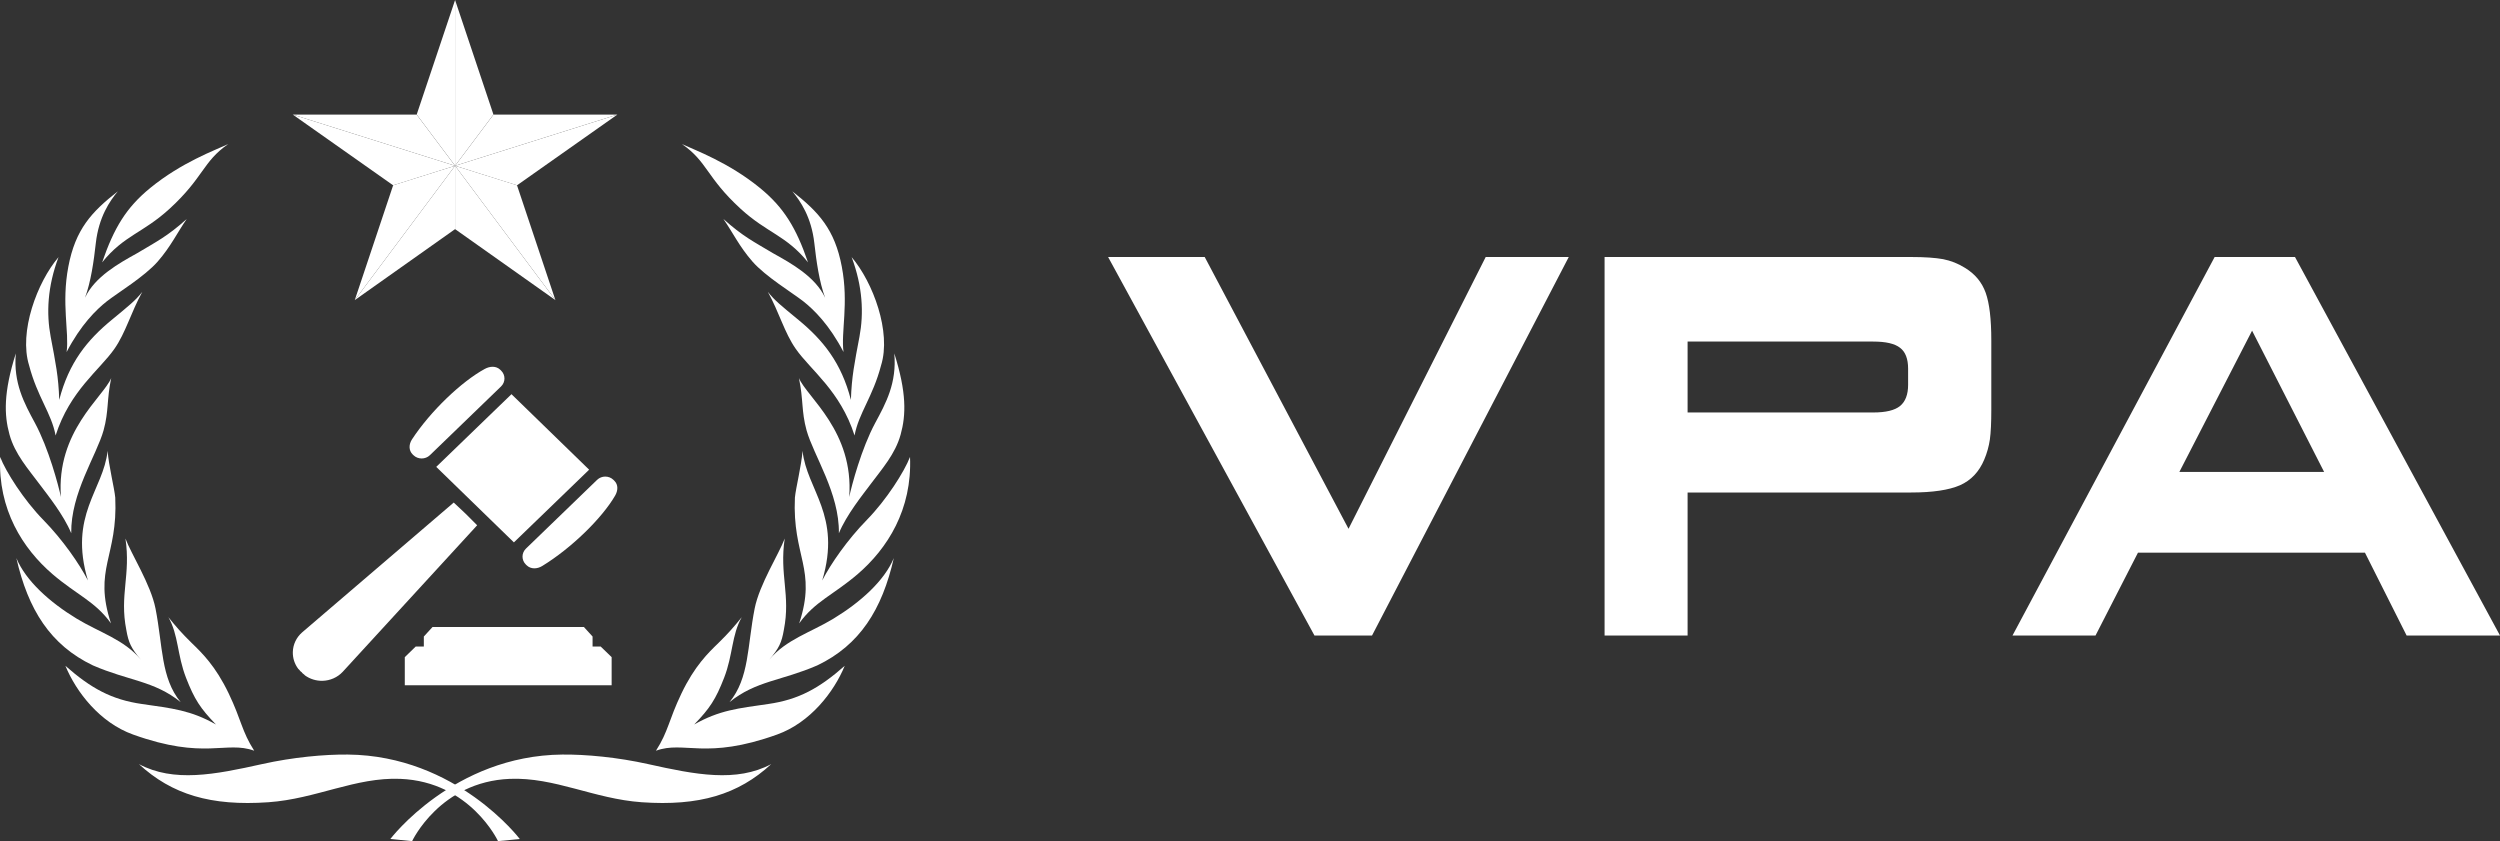 <svg width="107" height="36" viewBox="0 0 107 36" fill="none" xmlns="http://www.w3.org/2000/svg">
<rect x="0" y="0" width="107" height="36" fill="#333333" stroke="none"/>
<path fill-rule="evenodd" clip-rule="evenodd" d="M18.671 19.982L21.891 16.871L25.215 20.103L21.995 23.214L18.671 19.982Z" fill="white"/>
<path fill-rule="evenodd" clip-rule="evenodd" d="M18.4 19.482C18.204 19.67 17.888 19.67 17.694 19.481L17.665 19.453C17.484 19.277 17.496 19.014 17.634 18.804C18.424 17.598 19.752 16.332 20.748 15.79C20.969 15.67 21.233 15.653 21.412 15.827L21.447 15.861C21.64 16.049 21.639 16.352 21.446 16.539L18.4 19.482Z" fill="white"/>
<path fill-rule="evenodd" clip-rule="evenodd" d="M22.511 23.48C22.315 23.669 22.315 23.976 22.509 24.164L22.538 24.192C22.719 24.369 22.99 24.358 23.207 24.225C24.454 23.463 25.765 22.18 26.326 21.215C26.451 21.001 26.47 20.746 26.29 20.573L26.255 20.538C26.063 20.351 25.75 20.351 25.557 20.537L22.511 23.48Z" fill="white"/>
<path fill-rule="evenodd" clip-rule="evenodd" d="M12.911 28.769C12.85 28.739 12.824 28.67 12.768 28.63C12.609 28.422 12.526 28.166 12.533 27.904C12.541 27.585 12.684 27.282 12.929 27.068L19.42 21.509L19.929 21.988L20.422 22.482L14.666 28.756C14.444 28.993 14.132 29.131 13.802 29.139C13.531 29.144 13.268 29.062 13.054 28.908C13.013 28.853 12.942 28.829 12.911 28.769Z" fill="white"/>
<path fill-rule="evenodd" clip-rule="evenodd" d="M18.513 26.835L18.14 27.243V27.673H17.791L17.325 28.126V29.328H26.178V28.126L25.711 27.673H25.362V27.243L24.99 26.835H18.513Z" fill="white"/>
<path fill-rule="evenodd" clip-rule="evenodd" d="M16.707 35.909L17.639 36C17.639 36 18.828 33.457 21.819 33.335C23.74 33.257 25.421 34.191 27.466 34.336C29.924 34.509 31.601 34.005 33.009 32.703C31.52 33.498 29.768 33.156 27.738 32.703C26.419 32.409 25.068 32.285 24.065 32.295C19.411 32.339 16.707 35.909 16.707 35.909Z" fill="white"/>
<path fill-rule="evenodd" clip-rule="evenodd" d="M30.752 27.517C30.316 27.94 29.732 28.497 29.165 29.682C28.615 30.831 28.61 31.295 28.075 32.131C29.291 31.689 30.192 32.542 33.26 31.438C34.678 30.928 35.688 29.627 36.155 28.497C35.065 29.458 34.181 29.945 32.881 30.131C31.601 30.315 30.782 30.397 29.711 31.009C30.383 30.315 30.635 29.927 30.992 29.009C31.375 28.023 31.312 27.176 31.747 26.416C31.435 26.8 31.187 27.094 30.752 27.517Z" fill="white"/>
<path fill-rule="evenodd" clip-rule="evenodd" d="M32.299 26.046C31.981 27.663 32.074 29.014 31.224 30.05C32.357 29.134 33.461 29.14 34.981 28.478C36.796 27.61 37.754 26.093 38.255 23.885C37.853 24.859 36.822 25.781 35.674 26.477C34.694 27.073 33.65 27.364 32.924 28.234C33.344 27.742 33.455 27.505 33.549 26.958C33.844 25.46 33.353 24.612 33.586 23.049C33.349 23.695 32.504 25.005 32.299 26.046Z" fill="white"/>
<path fill-rule="evenodd" clip-rule="evenodd" d="M34.022 21.295C33.905 23.83 34.973 24.35 34.205 26.68C34.876 25.742 35.671 25.46 36.702 24.578C37.985 23.476 39.045 21.808 38.949 19.557C38.706 20.187 37.941 21.394 37.101 22.252C36.263 23.109 35.554 24.137 35.191 24.843C36.03 22.043 34.529 20.977 34.349 19.297C34.302 19.931 34.063 20.874 34.022 21.295Z" fill="white"/>
<path fill-rule="evenodd" clip-rule="evenodd" d="M34.52 18.415C34.294 17.593 34.39 17.104 34.194 16.182C34.54 17.005 36.555 18.463 36.346 21.271C36.458 20.756 36.87 19.197 37.457 18.106C37.919 17.25 38.388 16.394 38.276 15.126C38.806 16.797 38.78 17.76 38.548 18.597C38.319 19.434 37.743 20.076 37.248 20.741C36.923 21.177 36.233 22.029 35.904 22.823C35.931 21.104 34.82 19.492 34.52 18.415Z" fill="white"/>
<path fill-rule="evenodd" clip-rule="evenodd" d="M34.057 14.929C33.572 14.234 33.355 13.382 32.863 12.49C33.166 12.873 33.43 13.077 34.183 13.699C35.22 14.555 36.009 15.517 36.419 17.116C36.45 16.12 36.576 15.524 36.785 14.413C36.974 13.413 36.925 12.27 36.45 11.005C37.366 12.083 38.156 14.209 37.71 15.637C37.355 16.994 36.752 17.681 36.575 18.639C35.962 16.723 34.689 15.838 34.057 14.929Z" fill="white"/>
<path fill-rule="evenodd" clip-rule="evenodd" d="M34.377 12.893C33.917 12.534 32.768 11.837 32.205 11.194C31.643 10.552 31.357 9.94 30.962 9.373C31.792 10.116 32.245 10.336 33.091 10.841C33.859 11.268 34.896 11.841 35.316 12.744C35.064 12.066 34.938 11.168 34.854 10.412C34.729 9.287 34.256 8.603 33.91 8.188C35.042 9.073 35.728 9.82 36.029 11.413C36.332 13.006 35.987 14.209 36.103 15.067C35.502 13.909 34.836 13.253 34.377 12.893Z" fill="white"/>
<path fill-rule="evenodd" clip-rule="evenodd" d="M34.583 11.229C34.08 9.759 33.553 8.884 32.526 8.045C31.18 6.946 29.753 6.431 29.188 6.166C30.288 6.929 30.231 7.59 31.696 8.934C32.841 9.983 33.647 10.066 34.583 11.229Z" fill="white"/>
<path fill-rule="evenodd" clip-rule="evenodd" d="M22.247 35.909L21.315 36C21.315 36 20.126 33.457 17.135 33.335C15.214 33.257 13.533 34.191 11.488 34.336C9.03 34.509 7.353 34.005 5.945 32.703C7.434 33.498 9.186 33.156 11.216 32.703C12.535 32.409 13.886 32.285 14.889 32.295C19.543 32.339 22.247 35.909 22.247 35.909Z" fill="white"/>
<path fill-rule="evenodd" clip-rule="evenodd" d="M8.202 27.517C8.638 27.94 9.222 28.497 9.789 29.682C10.339 30.831 10.345 31.295 10.88 32.131C9.663 31.689 8.762 32.542 5.694 31.438C4.276 30.928 3.266 29.627 2.799 28.497C3.89 29.458 4.773 29.945 6.073 30.131C7.354 30.315 8.172 30.397 9.243 31.009C8.571 30.315 8.319 29.927 7.962 29.009C7.579 28.023 7.642 27.176 7.207 26.416C7.519 26.8 7.767 27.094 8.202 27.517Z" fill="white"/>
<path fill-rule="evenodd" clip-rule="evenodd" d="M6.656 26.046C6.974 27.663 6.88 29.014 7.731 30.05C6.598 29.134 5.494 29.14 3.974 28.478C2.159 27.61 1.201 26.093 0.7 23.885C1.102 24.859 2.133 25.781 3.28 26.477C4.26 27.073 5.305 27.364 6.031 28.234C5.61 27.742 5.5 27.505 5.406 26.958C5.111 25.46 5.602 24.612 5.369 23.049C5.605 23.695 6.451 25.005 6.656 26.046Z" fill="white"/>
<path fill-rule="evenodd" clip-rule="evenodd" d="M4.933 21.295C5.05 23.83 3.982 24.35 4.75 26.68C4.078 25.742 3.284 25.46 2.253 24.578C0.97 23.476 -0.09 21.808 0.006 19.557C0.248 20.187 1.014 21.394 1.853 22.252C2.692 23.109 3.4 24.137 3.763 24.843C2.925 22.043 4.426 20.977 4.606 19.297C4.652 19.931 4.892 20.874 4.933 21.295Z" fill="white"/>
<path fill-rule="evenodd" clip-rule="evenodd" d="M4.434 18.415C4.66 17.593 4.564 17.104 4.76 16.182C4.414 17.005 2.399 18.463 2.608 21.271C2.496 20.756 2.084 19.197 1.497 18.106C1.034 17.25 0.567 16.394 0.677 15.126C0.148 16.797 0.174 17.76 0.406 18.597C0.635 19.434 1.211 20.076 1.706 20.741C2.031 21.177 2.721 22.029 3.049 22.823C3.023 21.104 4.134 19.492 4.434 18.415Z" fill="white"/>
<path fill-rule="evenodd" clip-rule="evenodd" d="M4.898 14.929C5.383 14.234 5.6 13.382 6.091 12.49C5.789 12.873 5.525 13.077 4.772 13.699C3.735 14.555 2.946 15.517 2.535 17.116C2.505 16.12 2.379 15.524 2.169 14.413C1.98 13.413 2.029 12.27 2.505 11.005C1.588 12.083 0.799 14.209 1.245 15.637C1.599 16.994 2.202 17.681 2.38 18.639C2.993 16.723 4.265 15.838 4.898 14.929Z" fill="white"/>
<path fill-rule="evenodd" clip-rule="evenodd" d="M4.577 12.893C5.037 12.534 6.187 11.837 6.75 11.194C7.311 10.552 7.597 9.94 7.992 9.373C7.163 10.116 6.709 10.336 5.863 10.841C5.095 11.268 4.058 11.841 3.638 12.744C3.89 12.066 4.016 11.168 4.1 10.412C4.226 9.287 4.698 8.603 5.044 8.188C3.912 9.073 3.226 9.82 2.925 11.413C2.622 13.006 2.967 14.209 2.851 15.067C3.452 13.909 4.118 13.253 4.577 12.893Z" fill="white"/>
<path fill-rule="evenodd" clip-rule="evenodd" d="M4.372 11.229C4.876 9.759 5.403 8.884 6.43 8.045C7.775 6.946 9.203 6.431 9.767 6.166C8.668 6.929 8.724 7.59 7.259 8.934C6.114 9.983 5.308 10.066 4.372 11.229Z" fill="white"/>
<path fill-rule="evenodd" clip-rule="evenodd" d="M19.477 0L21.12 4.904L19.477 7.094V0Z" fill="white"/>
<path fill-rule="evenodd" clip-rule="evenodd" d="M19.478 0L17.834 4.904L19.478 7.094V0Z" fill="white"/>
<path fill-rule="evenodd" clip-rule="evenodd" d="M12.532 4.905H17.834L19.477 7.095L12.532 4.905Z" fill="white"/>
<path fill-rule="evenodd" clip-rule="evenodd" d="M12.532 4.905L16.826 7.931L19.477 7.095L12.532 4.905Z" fill="white"/>
<path fill-rule="evenodd" clip-rule="evenodd" d="M15.184 12.845L16.827 7.929L19.478 7.094L15.184 12.845Z" fill="white"/>
<path fill-rule="evenodd" clip-rule="evenodd" d="M15.184 12.845L19.478 9.806V7.094L15.184 12.845Z" fill="white"/>
<path fill-rule="evenodd" clip-rule="evenodd" d="M23.771 12.845L19.477 9.806V7.094L23.771 12.845Z" fill="white"/>
<path fill-rule="evenodd" clip-rule="evenodd" d="M23.771 12.845L22.128 7.929L19.477 7.094L23.771 12.845Z" fill="white"/>
<path fill-rule="evenodd" clip-rule="evenodd" d="M26.422 4.905L22.128 7.931L19.477 7.095L26.422 4.905Z" fill="white"/>
<path fill-rule="evenodd" clip-rule="evenodd" d="M26.422 4.905H21.12L19.477 7.095L26.422 4.905Z" fill="white"/>
<path fill-rule="evenodd" clip-rule="evenodd" d="M47.427 11H51.562L57.717 22.633L63.588 11H67.143L58.723 27.2H56.259L47.427 11ZM68.676 11H81.8C82.382 11 82.837 11.033 83.165 11.092C83.495 11.158 83.805 11.279 84.096 11.461C84.532 11.724 84.826 12.081 84.987 12.53C85.148 12.979 85.228 13.659 85.228 14.57V17.533C85.228 18.087 85.208 18.513 85.167 18.808C85.124 19.103 85.044 19.391 84.926 19.67C84.707 20.192 84.363 20.557 83.889 20.768C83.415 20.974 82.719 21.079 81.8 21.079H72.229V27.2H68.676V11ZM80.175 17.654C80.714 17.654 81.097 17.561 81.323 17.376C81.552 17.189 81.667 16.885 81.667 16.469V15.781C81.667 15.359 81.552 15.06 81.323 14.886C81.097 14.707 80.714 14.619 80.175 14.619H72.229V17.654H80.175ZM94.787 11H98.226L107 27.2H103.003L101.22 23.654H91.505L89.688 27.2H86.135L94.787 11ZM99.473 20.2L96.389 14.153L93.276 20.2H99.473Z" fill="white"/>
</svg>
